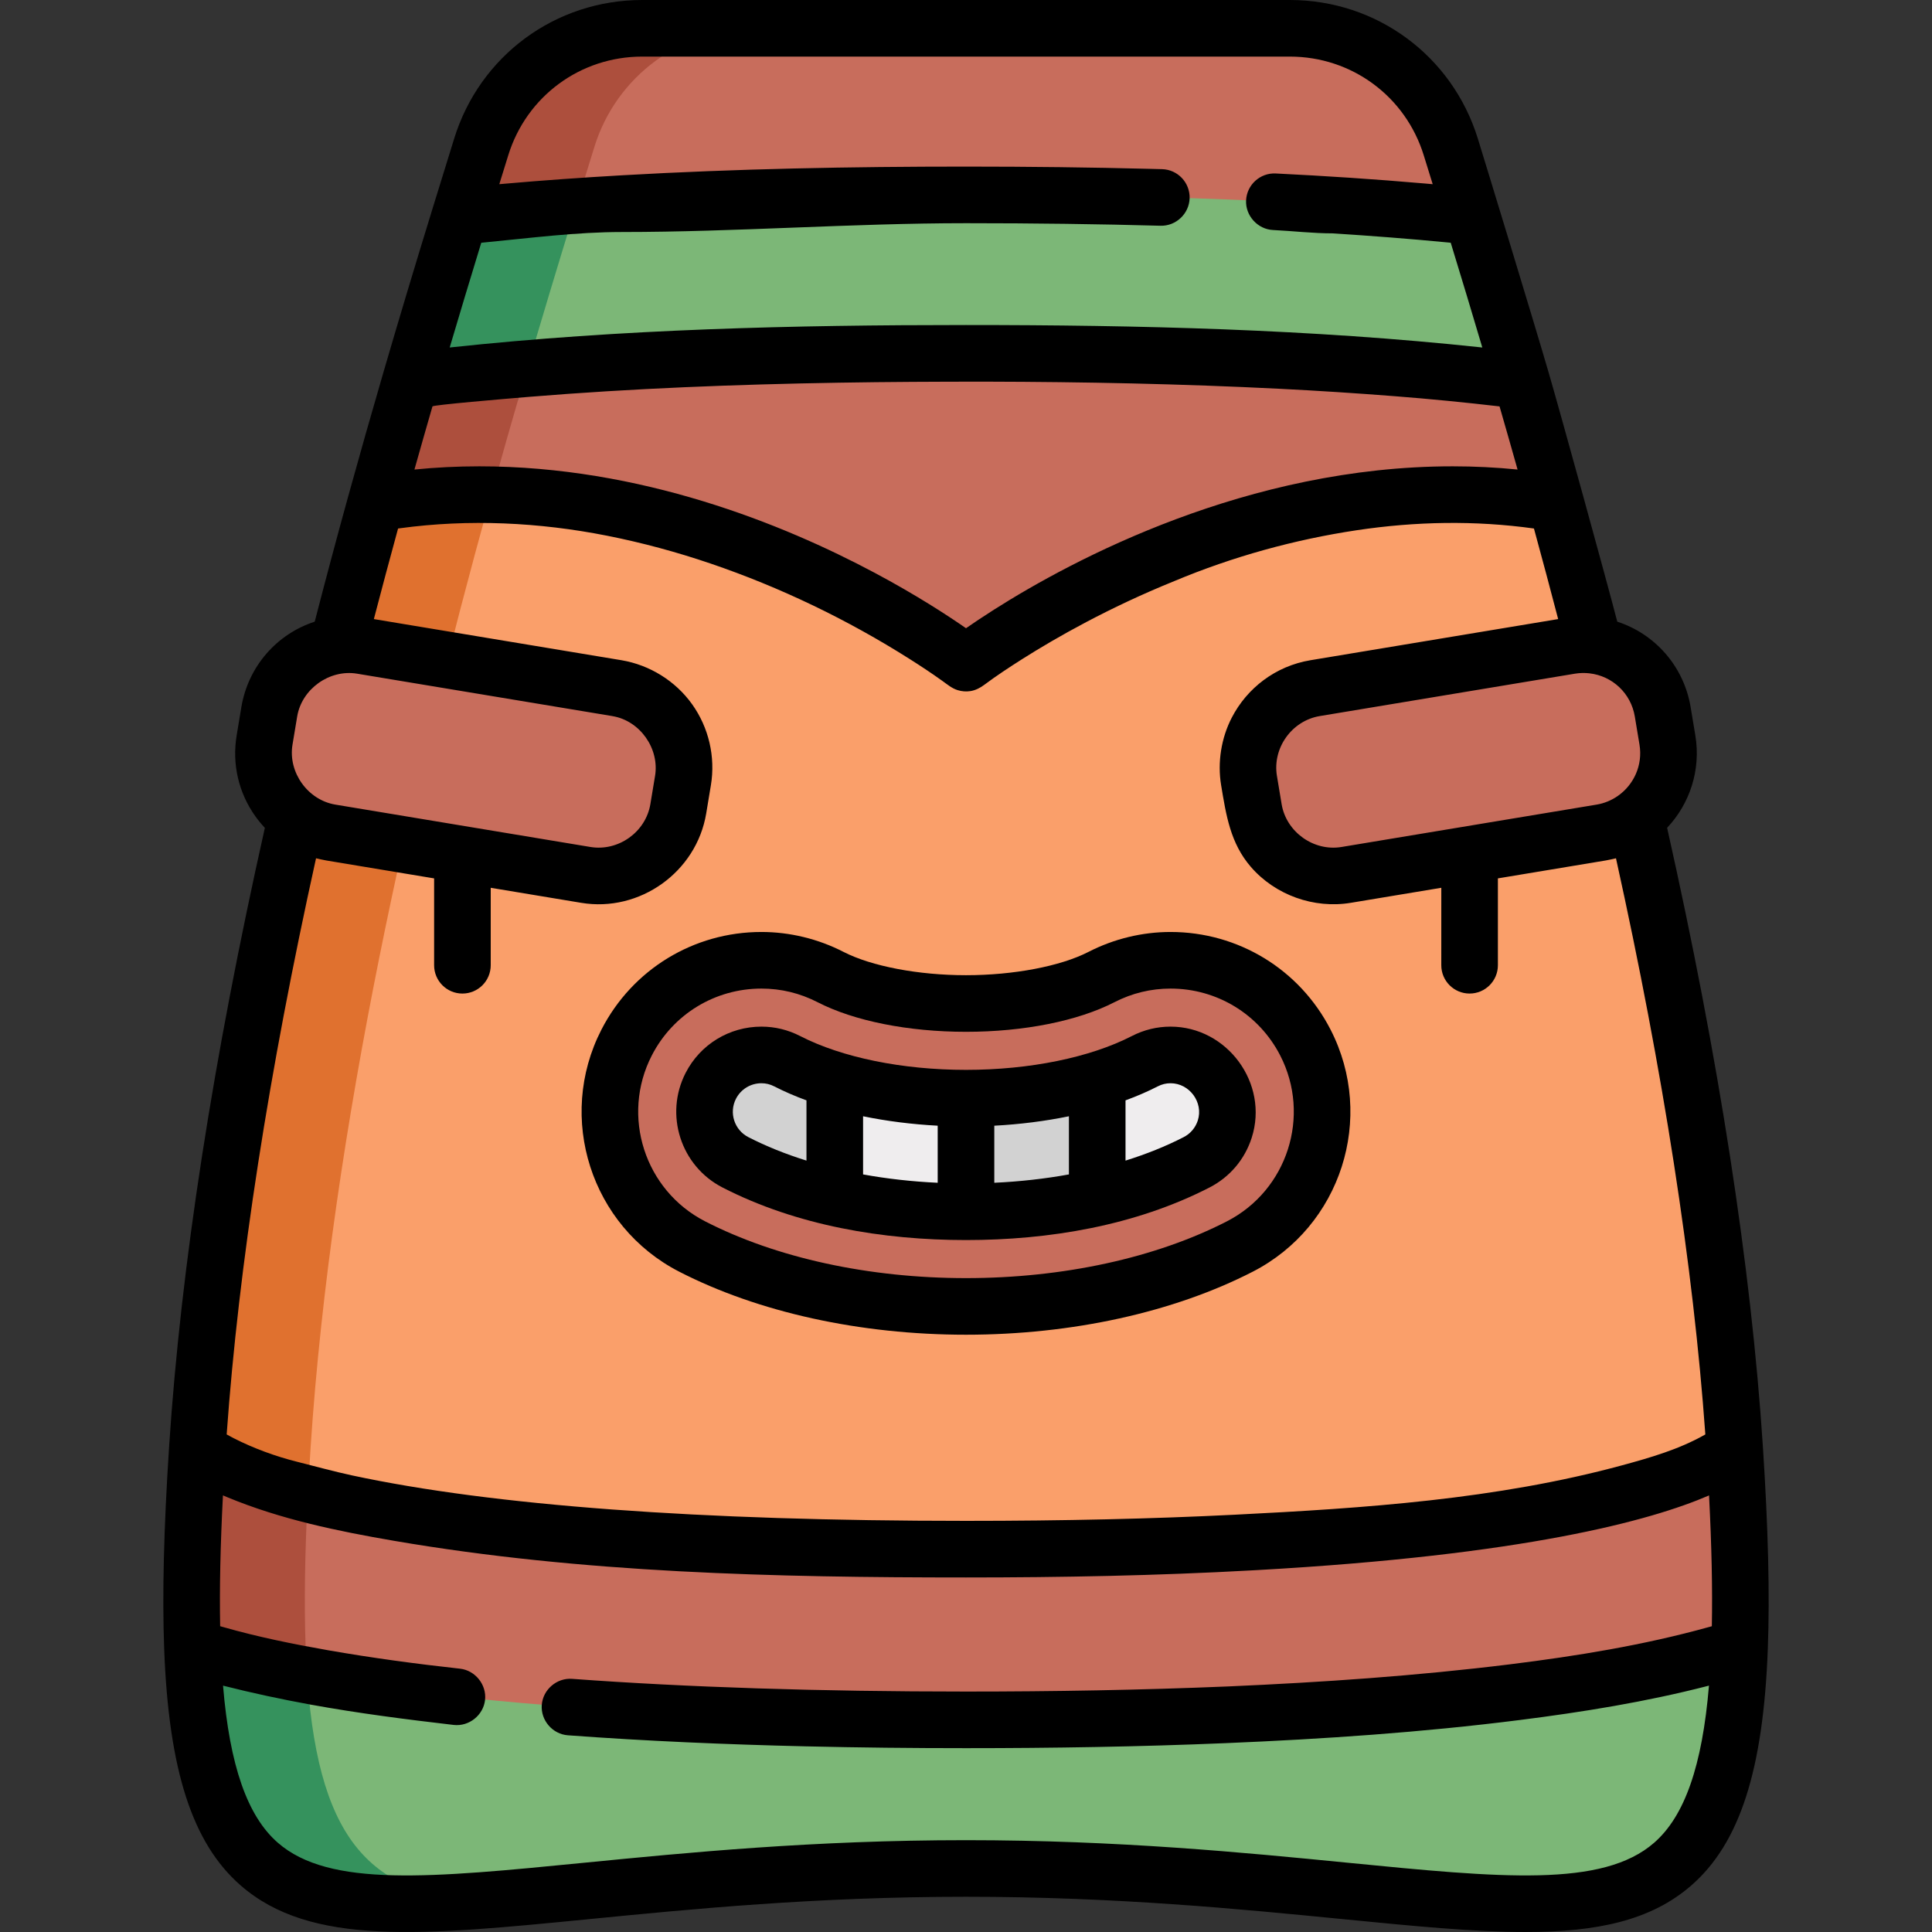 <?xml version="1.0" encoding="iso-8859-1"?>
<!-- Generator: Adobe Illustrator 19.0.0, SVG Export Plug-In . SVG Version: 6.00 Build 0)  -->
<svg version="1.1" id="Capa_1" xmlns="http://www.w3.org/2000/svg" xmlns:xlink="http://www.w3.org/1999/xlink" x="0px" y="0px"
	 viewBox="0 0 511.999 511.999" style="enable-background:new 0 0 511.999 511.999;" xml:space="preserve">
<rect x="0" y="0" width="511.999" height="511.999" fill="#333333" stroke="none"/>
<g>
	<path style="fill:#7CB777;" d="M460.999,436.546c-3.803,102.469-58.198,58.569-205,58.569S54.803,539.016,51,436.546H460.999z"/>
	<path style="fill:#7CB777;" d="M390.167,57.322L256.004,27.521L121.831,57.322c-3.923,12.753-8.358,27.384-13.044,43.478
		l147.212,28.568L403.212,100.8C398.526,84.706,394.091,70.076,390.167,57.322z"/>
</g>
<path style="fill:#FA9F6A;" d="M99.546,133.342C79.467,206.04,57.864,298.807,52.305,383.736l17.519,36.003l186.175,16.807
	l178.94-16.807l24.755-36.003c-5.559-84.93-27.163-177.696-47.241-250.394l-24.755-28.814H161.236L99.546,133.342z"/>
<path style="fill:#E0712F;" d="M80.8,420.73c0.091-10.925,0.604-23.201,1.505-36.994c5.559-84.93,27.163-177.696,47.241-250.395
	c1.517-5.493,3.025-10.867,4.517-16.122l-34.518,16.122c-3.765,13.631-7.583,27.968-11.339,42.826
	c-12.52,49.526-24.35,104.848-31.199,159.153c-0.342,2.715-0.672,5.428-0.989,8.137c-0.634,5.418-1.216,10.823-1.742,16.208
	c-0.789,8.077-1.451,16.108-1.972,24.071l17.519,36.003L80.8,420.73z"/>
<g>
	<path style="fill:#C86D5C;" d="M163.477,182.318l-67.624-11.233c-11.601-1.927-22.569,5.915-24.496,17.516l-1.243,7.481
		c-1.927,11.601,5.915,22.569,17.516,24.496l67.624,11.233c11.601,1.927,22.569-5.915,24.496-17.516l1.243-7.481
		C182.921,195.213,175.078,184.245,163.477,182.318z"/>
	<path style="fill:#C86D5C;" d="M348.521,182.318l67.624-11.233c11.601-1.927,22.569,5.915,24.496,17.516l1.243,7.481
		c1.927,11.601-5.915,22.569-17.516,24.496l-67.624,11.233c-11.601,1.927-22.569-5.915-24.496-17.516l-1.243-7.481
		C329.078,195.213,336.92,184.245,348.521,182.318z"/>
	<path style="fill:#C86D5C;" d="M460.999,436.546c-27.173,8.589-85.02,19.185-205,19.185S78.173,445.135,51,436.546
		c-0.542-14.489-0.06-31.919,1.304-52.81c0,0,23.41,26.762,203.695,26.762s203.695-26.762,203.695-26.762
		C461.059,404.628,461.541,422.057,460.999,436.546z"/>
	<path style="fill:#C86D5C;" d="M255.999,346.165c-26.873,0-52.65-5.641-72.585-15.884c-19.716-10.131-27.487-34.328-17.355-54.044
		c10.131-19.716,34.328-27.487,54.043-17.355c8.542,4.39,21.962,7.01,35.896,7.01c13.935,0,27.354-2.62,35.894-7.009
		c19.713-10.132,43.911-2.363,54.044,17.353c10.132,19.715,2.363,43.912-17.353,54.044
		C308.652,340.523,282.874,346.165,255.999,346.165z"/>
	<path style="fill:#C86D5C;" d="M390.167,57.322c-32.23-3.391-75.658-5.719-134.168-5.719s-101.937,2.328-134.168,5.719
		c2.057-6.683,3.963-12.854,5.699-18.442c5.79-18.693,23.079-31.427,42.646-31.427h171.646c19.566,0,36.856,12.733,42.646,31.427
		C386.203,44.469,388.11,50.64,390.167,57.322z"/>
	<path style="fill:#C86D5C;" d="M412.453,133.342c-83.154-14.288-156.454,42.355-156.454,42.355s-73.3-56.643-156.454-42.355
		c3.141-11.368,6.241-22.256,9.241-32.541c33.254-4.174,80.404-7.214,147.212-7.214s113.959,3.04,147.212,7.214
		C406.212,111.086,409.313,121.973,412.453,133.342z"/>
</g>
<path style="fill:#35925D;" d="M51.193,440.749c0.707,13.317,2.081,27.175,7.687,39.523c2.582,5.691,6.309,10.999,11.27,14.858
	c4.386,3.412,9.534,5.624,14.891,7.002c12.288,3.161,25.136,2.578,37.681,1.801c0.608-0.038,1.217-0.076,1.854-0.119
	c-28.715-3.163-41.781-18.918-43.575-67.269H51C51.054,437.979,51.119,439.373,51.193,440.749z"/>
<path style="fill:#AD4F3D;" d="M51,436.546c7.54,2.383,17.448,4.921,30.386,7.344c-0.157-2.366-0.29-4.8-0.385-7.344
	c-0.433-11.582-0.211-25.049,0.592-40.654c-24.128-6.258-29.289-12.156-29.289-12.156c-0.9,13.774-1.555,27.578-1.521,41.384
	C50.793,429.118,50.864,432.924,51,436.546z"/>
<path style="fill:#35925D;" d="M137.191,106.312c0.534-1.848,1.069-3.701,1.598-5.512c4.686-16.095,9.121-30.725,13.044-43.478
	c0.758-2.464,1.489-4.833,2.205-7.153l-32.206,7.153l0,0c-1.471,4.782-10.144,33.582-11.299,37.512
	c-0.577,1.965-1.159,3.954-1.745,5.966L137.191,106.312z"/>
<path style="fill:#AD4F3D;" d="M152.646,54.682c1.745-5.665,3.383-10.964,4.886-15.802c5.79-18.693,23.079-31.427,42.646-31.427
	h-30.001c-8.56,0-16.685,2.437-23.602,6.744c-8.994,5.601-15.884,14.481-19.044,24.683c-1.302,4.192-5.185,16.772-5.699,18.443
	C131.136,56.343,141.381,55.453,152.646,54.682z"/>
<path style="fill:#EFEDEE;" d="M255.999,290.976c-12.415,0-24.478-1.697-34.738-4.79l-0.037,0.008v0.029l-11.983,12.18
	l11.983,18.883c10.849,2.478,22.632,3.792,34.775,3.792l11.243-14.617L255.999,290.976z"/>
<path style="fill:#D2D2D2;" d="M290.774,286.195l-0.037-0.008c-10.26,3.092-22.323,4.79-34.738,4.79v30.103
	c12.143,0,23.926-1.314,34.775-3.792l13.136-24.16L290.774,286.195z"/>
<path style="fill:#EFEDEE;" d="M323.627,287.702c-2.594-5.046-7.736-8.181-13.42-8.181c-2.383,0-4.687,0.563-6.845,1.672
	c-3.755,1.93-8.01,3.604-12.628,4.995c0.002,0,0.004-0.001,0.005-0.001l0.037,0.008v31.092c9.666-2.208,18.593-5.335,26.345-9.319
	c3.576-1.838,6.221-4.958,7.451-8.786C325.799,295.354,325.464,291.276,323.627,287.702z"/>
<path style="fill:#D2D2D2;" d="M188.373,287.702c2.594-5.046,7.736-8.181,13.42-8.181c2.383,0,4.687,0.563,6.845,1.672
	c3.755,1.93,8.01,3.604,12.628,4.995c-0.002,0-0.004-0.001-0.005-0.001l-0.037,0.008v31.092c-9.666-2.208-18.593-5.335-26.345-9.319
	c-3.576-1.838-6.221-4.958-7.451-8.786C186.2,295.354,186.535,291.276,188.373,287.702z"/>
<path style="fill:#AD4F3D;" d="M130.181,131.06c2.923-10.538,5.809-20.669,8.607-30.26c0.311-1.067,0.617-2.11,0.925-3.164
	c-11.452,0.941-21.725,2.008-30.926,3.164l0,0c-0.75,2.571-1.506,5.18-2.268,7.825c-1.523,5.289-3.068,10.721-4.626,16.281
	c-0.779,2.78-1.562,5.592-2.347,8.434C109.953,131.554,120.206,130.877,130.181,131.06z"/>
<path d="M310.206,246.983c-7.506,0-15.024,1.824-21.741,5.276c-7.417,3.812-19.856,6.18-32.466,6.18
	c-12.608,0-25.05-2.368-32.468-6.181c-6.715-3.451-14.233-5.275-21.74-5.275c-17.954,0-34.203,9.914-42.403,25.874
	c-12.005,23.364-2.765,52.138,20.598,64.143c20.975,10.778,47.971,16.713,76.013,16.713c28.044,0,55.04-5.936,76.014-16.714
	c23.363-12.006,32.602-40.781,20.595-64.145C344.407,256.896,328.159,246.983,310.206,246.983z M325.157,323.657
	c-18.892,9.708-43.453,15.056-69.158,15.056c-25.703,0-50.262-5.347-69.157-15.055c-16.006-8.225-22.337-27.939-14.111-43.946
	c5.619-10.936,16.754-17.729,29.062-17.729c5.206,0,10.213,1.217,14.883,3.616c9.694,4.982,24.028,7.84,39.324,7.84
	c15.297,0,29.63-2.857,39.322-7.839c4.67-2.4,9.677-3.617,14.883-3.617c12.306,0,23.442,6.792,29.062,17.727
	C347.492,295.717,341.163,315.43,325.157,323.657z"/>
<path d="M310.206,272.068c-3.588,0-7.045,0.842-10.273,2.502c-11.072,5.69-27.085,8.954-43.933,8.954s-32.861-3.264-43.933-8.954
	c-3.23-1.661-6.687-2.502-10.274-2.502c-8.508,0-16.207,4.695-20.09,12.252c-5.683,11.06-1.309,24.683,9.75,30.367
	c19.691,10.12,42.575,13.94,64.548,13.94c21.997,0,44.83-3.805,64.549-13.941c5.355-2.753,9.32-7.427,11.163-13.164
	C336.332,287.141,325.231,272.068,310.206,272.068z M248.499,313.446c-6.807-0.317-13.438-1.061-19.774-2.213v-15.412
	c6.277,1.291,12.942,2.14,19.774,2.501V313.446z M263.499,298.322c6.832-0.361,13.497-1.21,19.774-2.501v15.412
	c-6.335,1.152-12.967,1.896-19.774,2.213V298.322z M195.043,291.177c1.302-2.534,3.888-4.108,6.749-4.108
	c1.196,0,2.313,0.276,3.417,0.843c2.631,1.353,5.488,2.583,8.515,3.696v15.963c-5.538-1.731-10.715-3.811-15.416-6.226
	C194.604,299.442,193.14,294.88,195.043,291.177z M317.43,296.935c-0.618,1.921-1.946,3.488-3.739,4.41
	c-4.701,2.416-9.878,4.495-15.417,6.226v-15.963c3.027-1.113,5.884-2.344,8.516-3.697c1.102-0.567,2.22-0.843,3.415-0.843
	C315.226,287.068,318.967,292.142,317.43,296.935z"/>
<path d="M467.178,383.295c-3.122-47.698-11.666-102.837-25.376-163.92c5.958-6.326,9.01-15.259,7.479-24.475l-1.243-7.48
	c-1.807-10.879-9.463-19.432-19.445-22.672c-2.798-10.832-15.068-55.325-18.177-65.982c-0.001-0.005-0.002-0.009-0.003-0.014
	c-4-13.738-17.045-56.454-18.781-62.043C384.832,14.752,364.815,0,341.822,0H170.176c-22.993,0-43.01,14.752-49.808,36.703
	c-1.737,5.594-3.646,11.77-5.704,18.458c0,0.001-0.001,0.002-0.001,0.003c-4.922,15.998-9.077,29.849-13.077,43.586l0,0
	c-3.166,10.853-6.284,21.834-9.268,32.636c0,0.002-0.001,0.003-0.002,0.005c-3.087,11.178-6.073,22.369-8.91,33.355
	c-9.983,3.239-17.639,11.792-19.446,22.672l-1.243,7.48c-1.261,7.587,0.509,15.211,4.983,21.467
	c0.768,1.073,1.603,2.079,2.492,3.024c-13.705,61.074-22.25,116.208-25.371,163.906v0.001c-1.42,21.745-1.85,39.27-1.315,53.578
	v0.001c1.196,32.22,7.441,51.576,20.25,62.76c18.572,16.217,48.051,13.315,92.67,8.924c26.697-2.627,59.92-5.897,99.573-5.897
	s72.877,3.27,99.573,5.897c18.815,1.852,34.939,3.438,48.687,3.438c18.854,0,33.243-2.984,43.983-12.363
	c12.809-11.184,19.054-30.541,20.25-62.761v-0.001C469.028,422.56,468.598,405.034,467.178,383.295L467.178,383.295z
	 M451.849,380.185c-6.854,3.898-14.417,6.082-21.979,8.137c-33.268,9.043-68.421,11.375-102.707,13.096
	c-21.534,1.081-45.273,1.627-71.164,1.627c-70.676,0-125.397-4.049-162.644-12.036c-4.905-1.051-9.716-2.398-14.578-3.614
	c-5.759-1.44-11.565-3.57-16.86-6.261c-0.623-0.316-1.239-0.647-1.846-0.994c3.196-44.725,11.152-96.023,23.682-152.686
	c0.432,0.114,2.199,0.495,2.65,0.57l28.642,4.758v23.021c0,4.142,3.358,7.5,7.5,7.5c4.142,0,7.5-3.358,7.5-7.5v-20.528l23.982,3.983
	c15.529,2.581,30.546-8.17,33.124-23.687c0,0,1.242-7.48,1.244-7.497c1.242-7.496-0.565-15.27-4.985-21.452
	c-4.411-6.168-11.231-10.395-18.703-11.656l-65.632-10.902c2.07-7.934,4.216-15.964,6.415-24.001
	c0.171-0.024,0.343-0.048,0.514-0.071c18.256-2.488,36.877-1.587,54.928,1.989c9.266,1.843,18.41,4.314,27.354,7.357
	c18.496,6.293,36.301,14.868,52.806,25.322c2.92,1.848,5.821,3.762,8.622,5.773c0.019,0.014,0.041,0.029,0.059,0.042
	c1.293,0.919,2.466,1.941,4.009,2.419c1.111,0.343,2.282,0.435,3.423,0.249c1.306-0.212,2.539-0.838,3.589-1.624
	c3.305-2.471,6.745-4.721,10.225-6.932c8.82-5.577,22.777-13.548,40.142-20.576c0.015-0.006,0.031-0.012,0.046-0.018
	c15.402-6.459,31.81-10.997,48.323-13.474c15.609-2.341,31.339-2.64,46.979-0.457c2.199,8.036,4.345,16.065,6.415,24.001
	l-16.932,2.813l-48.699,8.089c-9.299,1.545-16.823,7.411-20.856,15.2c-2.788,5.384-3.838,11.845-2.829,17.923
	c1.316,7.92,2.435,15.359,7.883,21.653c6.479,7.484,16.728,11.136,26.484,9.514l23.982-3.983V255.8c0,4.142,3.358,7.5,7.5,7.5
	s7.5-3.358,7.5-7.5v-23.021c0,0,28.431-4.723,28.64-4.758c0.25-0.042,2.66-0.528,2.651-0.571
	c12.529,56.665,20.486,107.966,23.682,152.687C451.9,380.155,451.876,380.17,451.849,380.185z M109.83,124.433
	c1.569-5.572,3.165-11.162,4.777-16.733c0.121-0.379,18.76-1.972,25.751-2.543c27.265-2.235,54.615-3.281,81.964-3.741
	c13.014-0.219,26.031-0.274,39.046-0.274c25.86,0.059,51.724,0.584,77.553,1.879c10.288,0.517,20.568,1.181,30.838,1.986
	c9.227,0.717,18.44,1.627,27.635,2.693c1.611,5.566,3.207,11.158,4.777,16.732c-5.688-0.572-11.414-0.853-17.13-0.853
	c-0.022,0-0.043-0.001-0.065-0.001c-54.378,0-100.592,24.677-121.576,37.998c-2.998,1.903-5.48,3.574-7.398,4.908
	c-4.794-3.335-13.118-8.775-24.195-14.68c-24.368-12.99-62.053-28.226-104.778-28.226c-0.022,0-0.043,0.001-0.065,0.001
	C121.243,123.582,115.518,123.86,109.83,124.433z M434.484,197.359c0.897,5.403-1.501,10.593-5.709,13.548
	c-1.674,1.174-3.619,1.984-5.638,2.32l-67.624,11.233c-7.366,1.224-14.642-3.972-15.868-11.347l-1.243-7.48
	c-1.231-7.412,3.94-14.637,11.347-15.867c0,0,67.625-11.234,67.639-11.236c1.27-0.209,2.573-0.237,3.852-0.087
	c6.051,0.69,10.978,5.281,12.001,11.437L434.484,197.359z M134.695,41.147C139.539,25.508,153.798,15,170.176,15h171.646
	c16.378,0,30.638,10.507,35.483,26.152c0.759,2.444,1.551,4.999,2.374,7.66c-0.189-0.017-1.578-0.138-2.08-0.182
	c-13.173-1.147-26.311-2.008-39.516-2.657c-4.127-0.206-7.655,2.986-7.859,7.123c-0.2,4.062,3.068,7.66,7.124,7.859
	c5.252,0.258,10.58,0.889,15.833,0.889c10.256,0.657,20.503,1.439,30.732,2.431c0.184,0.018,0.362,0.037,0.545,0.055
	c3.021,9.863,5.757,18.941,8.366,27.758c-0.096-0.011-0.196-0.02-0.292-0.03c-45.265-4.837-90.923-5.926-136.417-5.926
	c-0.039,0-0.077,0-0.116,0s-0.077,0-0.116,0c-45.514,0-91.146,1.072-136.432,5.927c-0.091,0.01-0.186,0.019-0.277,0.029
	c2.608-8.815,5.344-17.893,8.365-27.755c0.333-0.033,0.656-0.067,0.99-0.099c11.948-1.153,24.233-2.747,36.245-2.747
	c30.392,0,60.79-2.337,91.225-2.337c18.029,0,35.375,0.227,51.557,0.675c4.098,0.113,7.591-3.193,7.705-7.29
	c0.115-4.141-3.149-7.59-7.29-7.705c-1.149-0.032-2.316-0.06-3.477-0.089c-15.305-0.391-31.592-0.591-48.495-0.591
	c-30.42,0-60.849,0.569-91.222,2.308c-10.323,0.592-20.639,1.314-30.94,2.222c-0.502,0.044-1.018,0.086-1.517,0.131
	C133.143,46.15,133.935,43.593,134.695,41.147z M77.513,197.359c0,0,1.241-7.469,1.243-7.481
	c1.212-7.299,8.573-12.558,15.868-11.347l67.624,11.233c0.04,0.007,0.079,0.019,0.12,0.026c7.264,1.227,12.431,8.603,11.226,15.842
	c-0.414,2.493-0.828,4.987-1.242,7.48c-1.229,7.397-8.481,12.56-15.867,11.347L88.86,213.226
	C81.559,212.008,76.306,204.67,77.513,197.359z M438.377,488.337c-13.688,11.953-40.601,9.304-81.335,5.295
	c-27.022-2.66-60.652-5.969-101.042-5.969s-74.021,3.31-101.043,5.969c-40.735,4.008-67.647,6.657-81.335-5.295
	c-8.062-7.039-12.746-20.385-14.515-41.625c7.699,1.956,15.45,3.612,23.265,5.035c12.558,2.286,25.226,3.908,37.901,5.382
	c4.041,0.443,7.83-2.589,8.274-6.636c0.443-4.028-2.602-7.83-6.636-8.274c-11.662-1.281-23.287-2.851-34.846-4.866
	c-9.357-1.644-18.723-3.54-27.865-6.152c-0.289-0.081-0.57-0.163-0.856-0.244c-0.189-9.912,0.054-21.367,0.739-34.667
	c0.386,0.167,0.788,0.336,1.197,0.505c14.097,5.842,29.176,8.972,44.163,11.538c0.017,0.003,0.034,0.006,0.051,0.009
	c49.909,8.556,100.973,9.702,151.506,9.702c25.254,0,50.536-0.475,75.75-1.878c0.458-0.025,0.916-0.05,1.371-0.075
	c70.786-3.951,104.306-13.089,119.795-19.79c0.684,13.294,0.928,24.75,0.738,34.663c-0.065,0.019-0.611,0.172-0.82,0.23
	c-17.218,4.782-34.921,7.662-52.635,9.862c-24.821,3.07-49.773,4.774-74.754,5.866c-23.134,0.961-46.292,1.356-69.446,1.356
	c-19.447,0-37.952-0.283-55.392-0.846c-17.439-0.563-33.816-1.405-49.004-2.522c-4.041-0.297-7.729,2.837-8.03,6.93
	c-0.301,4.076,2.855,7.73,6.93,8.03c20.957,1.544,41.963,2.434,62.97,2.927c14.174,0.335,28.348,0.482,42.527,0.482
	c22.927,0,45.855-0.371,68.763-1.328c26.022-1.088,52.049-2.849,77.895-6.118c16.802-2.125,33.577-4.827,49.989-9.062
	c0.079-0.021,0.161-0.041,0.245-0.063C451.124,467.949,446.438,481.298,438.377,488.337z"/>
<g>
</g>
<g>
</g>
<g>
</g>
<g>
</g>
<g>
</g>
<g>
</g>
<g>
</g>
<g>
</g>
<g>
</g>
<g>
</g>
<g>
</g>
<g>
</g>
<g>
</g>
<g>
</g>
<g>
</g>
</svg>
